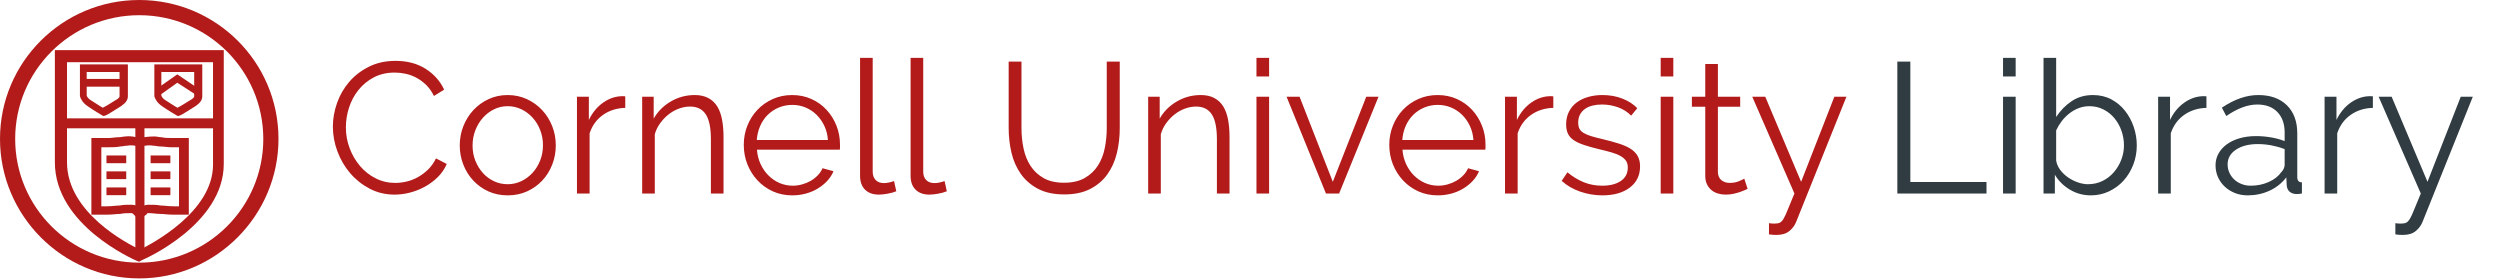 <?xml version="1.0" encoding="UTF-8"?>
<svg width="323px" height="36px" viewBox="0 0 323 36" version="1.1" xmlns="http://www.w3.org/2000/svg" xmlns:xlink="http://www.w3.org/1999/xlink">
    <!-- Generator: Sketch 49.3 (51167) - http://www.bohemiancoding.com/sketch -->
    <title>Artboard</title>
    <desc>Created with Sketch.</desc>
    <defs></defs>
    <g id="Artboard" stroke="none" stroke-width="1" fill="none" fill-rule="evenodd">
        <rect id="Rectangle-path" fill="#B31B1B" fill-rule="nonzero" x="10.72" y="10.198" width="5.098" height="1"></rect>
        <polygon id="Shape" fill="#B31B1B" fill-rule="nonzero" points="25.17 12.154 22.907 10.69 20.846 12.154 20.253 11.462 22.907 9.607 25.653 11.462"></polygon>
        <g id="Group">
            <path d="M17.99,35.97 C8.055,35.97 0,27.837 0,17.94 C0,8.042 8.055,0 17.99,0 C27.925,0 35.98,8.032 35.98,17.94 C35.98,27.827 27.905,35.97 17.99,35.97 Z M17.99,1.965 C9.151,1.965 1.961,9.125 1.961,17.95 C1.961,26.774 9.141,33.934 17.99,33.934 C26.839,33.934 34.019,26.774 34.019,17.95 C34.009,9.105 26.829,1.965 17.99,1.965 Z" id="Shape" fill="#B31B1B" fill-rule="nonzero"></path>
            <path d="M17.99,33.814 L17.698,33.714 C17.296,33.523 7.089,29.111 7.089,20.968 L7.089,6.478 L28.911,6.478 L28.911,21.179 C28.911,28.92 18.794,33.443 18.302,33.623 L17.99,33.814 Z M8.658,7.942 L8.658,20.978 C8.658,27.446 16.421,31.467 18.091,32.25 C19.679,31.467 27.523,27.346 27.523,21.269 L27.523,8.032 L8.648,8.032 C8.658,8.032 8.658,7.942 8.658,7.942 Z" id="Shape" fill="#B31B1B" fill-rule="nonzero"></path>
            <path d="M13.384,15.002 L13.193,14.901 C13.193,14.901 12.007,14.209 11.323,13.718 C10.73,13.317 10.438,12.836 10.327,12.435 C10.327,12.334 10.327,11.151 10.327,8.814 L10.327,8.323 L16.522,8.323 L16.522,8.814 C16.522,11.171 16.522,12.344 16.522,12.435 C16.522,12.926 16.23,13.317 15.637,13.718 C14.853,14.209 13.766,14.901 13.676,14.901 L13.384,15.002 Z M11.202,9.206 C11.202,10.489 11.202,12.154 11.202,12.334 C11.202,12.435 11.393,12.735 11.695,12.926 C12.188,13.217 12.882,13.708 13.284,13.919 C13.686,13.728 14.47,13.227 14.953,12.926 C15.144,12.826 15.446,12.635 15.446,12.435 C15.446,12.244 15.446,10.67 15.446,9.306 L11.212,9.306 L11.212,9.206 L11.202,9.206 Z" id="Shape" fill="#B31B1B" fill-rule="nonzero"></path>
            <path d="M22.998,15.002 L22.807,14.901 C22.807,14.901 21.62,14.209 20.936,13.718 C20.343,13.317 20.051,12.836 19.941,12.435 C19.941,12.334 19.941,11.151 19.941,8.814 L19.941,8.323 L26.135,8.323 L26.135,8.814 C26.135,11.171 26.135,12.344 26.135,12.435 C26.135,12.926 25.844,13.317 25.25,13.718 C24.466,14.209 23.38,14.901 23.289,14.901 L22.998,15.002 Z M20.846,9.206 C20.846,10.489 20.846,12.154 20.846,12.334 C20.846,12.435 21.037,12.735 21.339,12.926 C21.831,13.217 22.515,13.708 22.927,13.919 C23.33,13.728 24.104,13.227 24.597,12.926 C24.788,12.826 25.089,12.635 25.089,12.435 C25.089,12.244 25.089,10.67 25.089,9.306 L20.866,9.306 L20.866,9.206 L20.846,9.206 Z" id="Shape" fill="#B31B1B" fill-rule="nonzero"></path>
            <rect id="Rectangle-path" fill="#B31B1B" fill-rule="nonzero" x="7.472" y="15.292" width="21.228" height="1.284"></rect>
            <path d="M17.99,28.128 C17.588,28.128 17.397,27.837 17.296,27.727 C17.196,27.627 17.105,27.536 17.004,27.536 C16.411,27.536 16.009,27.536 15.536,27.637 C15.044,27.637 14.541,27.737 13.766,27.737 C12.992,27.737 12.399,27.737 12.399,27.737 L11.806,27.737 L11.806,17.83 L12.399,17.83 C12.801,17.83 13.284,17.83 14.068,17.83 C14.47,17.83 14.853,17.729 15.355,17.729 C15.647,17.729 15.949,17.629 16.24,17.629 C16.934,17.529 17.527,17.729 17.608,17.729 C17.799,17.729 17.899,17.83 18.101,17.92 C18.201,17.819 18.392,17.819 18.593,17.729 C18.593,17.729 19.287,17.629 19.961,17.629 C20.253,17.629 20.554,17.729 20.846,17.729 C21.339,17.83 21.731,17.83 22.133,17.83 C22.907,17.83 23.41,17.83 23.802,17.83 L24.396,17.83 L24.396,27.737 L23.812,27.737 C23.812,27.737 23.219,27.737 22.445,27.737 C21.66,27.737 21.158,27.637 20.675,27.637 C20.182,27.637 19.79,27.536 19.207,27.536 C19.016,27.536 19.016,27.536 18.915,27.727 C18.583,27.938 18.382,28.128 17.99,28.128 Z M17.004,26.453 C17.497,26.453 17.889,26.644 18.091,26.855 C18.282,26.664 18.684,26.453 19.177,26.453 C19.77,26.453 20.263,26.453 20.765,26.554 C21.258,26.554 21.761,26.654 22.435,26.654 C22.726,26.654 22.927,26.654 23.128,26.654 L23.128,19.023 C22.837,19.023 22.435,19.023 22.042,19.023 C21.65,19.023 21.158,18.923 20.675,18.923 C20.383,18.923 20.082,18.822 19.79,18.822 C19.297,18.722 18.794,18.822 18.794,18.822 C18.694,18.822 18.603,18.923 18.603,18.923 C18.603,18.923 18.603,18.923 18.704,18.822 L18.111,18.722 L17.517,18.822 C17.517,18.923 17.517,18.923 17.618,18.923 C17.618,18.923 17.618,18.923 17.427,18.822 C17.427,18.822 16.934,18.722 16.431,18.822 C16.14,18.822 15.838,18.923 15.546,18.923 C15.054,19.023 14.551,19.023 14.179,19.023 C13.686,19.023 13.394,19.023 13.093,19.023 L13.093,26.654 C13.284,26.654 13.585,26.654 13.787,26.654 C14.48,26.654 14.973,26.554 15.456,26.554 C15.928,26.453 16.321,26.453 17.004,26.453 Z" id="Shape" fill="#B31B1B" fill-rule="nonzero"></path>
            <rect id="Rectangle-path" fill="#B31B1B" fill-rule="nonzero" x="17.487" y="15.593" width="1.177" height="17.438"></rect>
            <rect id="Rectangle-path" fill="#B31B1B" fill-rule="nonzero" x="13.756" y="20.086" width="2.554" height="1"></rect>
            <rect id="Rectangle-path" fill="#B31B1B" fill-rule="nonzero" x="13.756" y="22.142" width="2.554" height="1"></rect>
            <rect id="Rectangle-path" fill="#B31B1B" fill-rule="nonzero" x="13.756" y="24.217" width="2.554" height="1"></rect>
            <rect id="Rectangle-path" fill="#B31B1B" fill-rule="nonzero" x="19.458" y="20.086" width="2.554" height="1"></rect>
            <rect id="Rectangle-path" fill="#B31B1B" fill-rule="nonzero" x="19.458" y="22.142" width="2.554" height="1"></rect>
            <rect id="Rectangle-path" fill="#B31B1B" fill-rule="nonzero" x="19.458" y="24.217" width="2.554" height="1"></rect>
            <path d="M43.008,16.36 C43.008,15.336 43.188,14.316 43.548,13.3 C43.908,12.284 44.432,11.376 45.12,10.576 C45.808,9.776 46.656,9.124 47.664,8.62 C48.672,8.116 49.816,7.864 51.096,7.864 C52.616,7.864 53.916,8.208 54.996,8.896 C56.076,9.584 56.872,10.48 57.384,11.584 L56.064,12.4 C55.792,11.84 55.46,11.368 55.068,10.984 C54.676,10.6 54.256,10.288 53.808,10.048 C53.36,9.808 52.896,9.636 52.416,9.532 C51.936,9.428 51.464,9.376 51,9.376 C49.976,9.376 49.072,9.584 48.288,10 C47.504,10.416 46.844,10.96 46.308,11.632 C45.772,12.304 45.368,13.06 45.096,13.9 C44.824,14.74 44.688,15.592 44.688,16.456 C44.688,17.4 44.852,18.304 45.18,19.168 C45.508,20.032 45.956,20.796 46.524,21.46 C47.092,22.124 47.764,22.652 48.54,23.044 C49.316,23.436 50.16,23.632 51.072,23.632 C51.552,23.632 52.044,23.572 52.548,23.452 C53.052,23.332 53.54,23.14 54.012,22.876 C54.484,22.612 54.92,22.284 55.32,21.892 C55.72,21.5 56.056,21.024 56.328,20.464 L57.72,21.184 C57.448,21.824 57.064,22.388 56.568,22.876 C56.072,23.364 55.52,23.776 54.912,24.112 C54.304,24.448 53.66,24.704 52.98,24.88 C52.3,25.056 51.632,25.144 50.976,25.144 C49.808,25.144 48.736,24.888 47.76,24.376 C46.784,23.864 45.944,23.196 45.24,22.372 C44.536,21.548 43.988,20.612 43.596,19.564 C43.204,18.516 43.008,17.448 43.008,16.36 Z M65.592,25.24 C64.68,25.24 63.848,25.068 63.096,24.724 C62.344,24.38 61.692,23.912 61.14,23.32 C60.588,22.728 60.16,22.04 59.856,21.256 C59.552,20.472 59.4,19.648 59.4,18.784 C59.4,17.904 59.556,17.072 59.868,16.288 C60.18,15.504 60.612,14.816 61.164,14.224 C61.716,13.632 62.368,13.16 63.12,12.808 C63.872,12.456 64.696,12.28 65.592,12.28 C66.488,12.28 67.316,12.456 68.076,12.808 C68.836,13.16 69.492,13.632 70.044,14.224 C70.596,14.816 71.028,15.504 71.34,16.288 C71.652,17.072 71.808,17.904 71.808,18.784 C71.808,19.648 71.656,20.472 71.352,21.256 C71.048,22.04 70.62,22.728 70.068,23.32 C69.516,23.912 68.86,24.38 68.1,24.724 C67.34,25.068 66.504,25.24 65.592,25.24 Z M61.056,18.808 C61.056,19.512 61.176,20.164 61.416,20.764 C61.656,21.364 61.98,21.892 62.388,22.348 C62.796,22.804 63.276,23.16 63.828,23.416 C64.38,23.672 64.968,23.8 65.592,23.8 C66.216,23.8 66.804,23.668 67.356,23.404 C67.908,23.14 68.392,22.78 68.808,22.324 C69.224,21.868 69.552,21.336 69.792,20.728 C70.032,20.12 70.152,19.464 70.152,18.76 C70.152,18.072 70.032,17.42 69.792,16.804 C69.552,16.188 69.224,15.652 68.808,15.196 C68.392,14.74 67.908,14.38 67.356,14.116 C66.804,13.852 66.216,13.72 65.592,13.72 C64.968,13.72 64.384,13.852 63.84,14.116 C63.296,14.38 62.816,14.744 62.4,15.208 C61.984,15.672 61.656,16.212 61.416,16.828 C61.176,17.444 61.056,18.104 61.056,18.808 Z M80.784,13.936 C79.68,13.968 78.72,14.272 77.904,14.848 C77.088,15.424 76.512,16.216 76.176,17.224 L76.176,25 L74.544,25 L74.544,12.496 L76.08,12.496 L76.08,15.496 C76.544,14.536 77.168,13.784 77.952,13.24 C78.736,12.696 79.576,12.424 80.472,12.424 C80.6,12.424 80.704,12.432 80.784,12.448 L80.784,13.936 Z M93.48,25 L91.848,25 L91.848,18.016 C91.848,16.528 91.628,15.448 91.188,14.776 C90.748,14.104 90.072,13.768 89.16,13.768 C88.68,13.768 88.2,13.856 87.72,14.032 C87.24,14.208 86.796,14.456 86.388,14.776 C85.98,15.096 85.616,15.476 85.296,15.916 C84.976,16.356 84.744,16.832 84.6,17.344 L84.6,25 L82.968,25 L82.968,12.496 L84.456,12.496 L84.456,15.328 C84.968,14.416 85.7,13.68 86.652,13.12 C87.604,12.56 88.64,12.28 89.76,12.28 C90.448,12.28 91.032,12.408 91.512,12.664 C91.992,12.92 92.376,13.28 92.664,13.744 C92.952,14.208 93.16,14.776 93.288,15.448 C93.416,16.12 93.48,16.864 93.48,17.68 L93.48,25 Z M102.36,25.24 C101.448,25.24 100.612,25.068 99.852,24.724 C99.092,24.38 98.432,23.908 97.872,23.308 C97.312,22.708 96.876,22.016 96.564,21.232 C96.252,20.448 96.096,19.608 96.096,18.712 C96.096,17.832 96.252,17.004 96.564,16.228 C96.876,15.452 97.308,14.772 97.86,14.188 C98.412,13.604 99.072,13.14 99.84,12.796 C100.608,12.452 101.44,12.28 102.336,12.28 C103.248,12.28 104.084,12.452 104.844,12.796 C105.604,13.14 106.256,13.608 106.8,14.2 C107.344,14.792 107.768,15.472 108.072,16.24 C108.376,17.008 108.528,17.824 108.528,18.688 L108.528,19.072 C108.528,19.2 108.52,19.288 108.504,19.336 L97.8,19.336 C97.848,20.008 98.004,20.628 98.268,21.196 C98.532,21.764 98.872,22.256 99.288,22.672 C99.704,23.088 100.18,23.412 100.716,23.644 C101.252,23.876 101.824,23.992 102.432,23.992 C102.832,23.992 103.232,23.936 103.632,23.824 C104.032,23.712 104.4,23.56 104.736,23.368 C105.072,23.176 105.376,22.94 105.648,22.66 C105.92,22.38 106.128,22.072 106.272,21.736 L107.688,22.12 C107.496,22.584 107.224,23.004 106.872,23.38 C106.52,23.756 106.112,24.084 105.648,24.364 C105.184,24.644 104.672,24.86 104.112,25.012 C103.552,25.164 102.968,25.24 102.36,25.24 Z M106.968,18.088 C106.92,17.416 106.764,16.804 106.5,16.252 C106.236,15.7 105.9,15.224 105.492,14.824 C105.084,14.424 104.612,14.112 104.076,13.888 C103.54,13.664 102.968,13.552 102.36,13.552 C101.752,13.552 101.176,13.664 100.632,13.888 C100.088,14.112 99.612,14.424 99.204,14.824 C98.796,15.224 98.468,15.704 98.22,16.264 C97.972,16.824 97.824,17.432 97.776,18.088 L106.968,18.088 Z M111.12,7.48 L112.752,7.48 L112.752,22.168 C112.752,22.632 112.88,22.996 113.136,23.26 C113.392,23.524 113.752,23.656 114.216,23.656 C114.392,23.656 114.6,23.632 114.84,23.584 C115.08,23.536 115.304,23.472 115.512,23.392 L115.8,24.712 C115.496,24.84 115.124,24.944 114.684,25.024 C114.244,25.104 113.864,25.144 113.544,25.144 C112.792,25.144 112.2,24.932 111.768,24.508 C111.336,24.084 111.12,23.488 111.12,22.72 L111.12,7.48 Z M117.648,7.48 L119.28,7.48 L119.28,22.168 C119.28,22.632 119.408,22.996 119.664,23.26 C119.92,23.524 120.28,23.656 120.744,23.656 C120.92,23.656 121.128,23.632 121.368,23.584 C121.608,23.536 121.832,23.472 122.04,23.392 L122.328,24.712 C122.024,24.84 121.652,24.944 121.212,25.024 C120.772,25.104 120.392,25.144 120.072,25.144 C119.32,25.144 118.728,24.932 118.296,24.508 C117.864,24.084 117.648,23.488 117.648,22.72 L117.648,7.48 Z M137.472,23.608 C138.544,23.608 139.436,23.404 140.148,22.996 C140.86,22.588 141.428,22.052 141.852,21.388 C142.276,20.724 142.572,19.968 142.74,19.12 C142.908,18.272 142.992,17.416 142.992,16.552 L142.992,7.96 L144.672,7.96 L144.672,16.552 C144.672,17.704 144.544,18.796 144.288,19.828 C144.032,20.86 143.62,21.768 143.052,22.552 C142.484,23.336 141.744,23.96 140.832,24.424 C139.92,24.888 138.808,25.12 137.496,25.12 C136.152,25.12 135.02,24.876 134.1,24.388 C133.18,23.9 132.44,23.256 131.88,22.456 C131.32,21.656 130.92,20.744 130.68,19.72 C130.44,18.696 130.32,17.64 130.32,16.552 L130.32,7.96 L131.976,7.96 L131.976,16.552 C131.976,17.448 132.064,18.32 132.24,19.168 C132.416,20.016 132.716,20.768 133.14,21.424 C133.564,22.08 134.128,22.608 134.832,23.008 C135.536,23.408 136.416,23.608 137.472,23.608 Z M158.856,25 L157.224,25 L157.224,18.016 C157.224,16.528 157.004,15.448 156.564,14.776 C156.124,14.104 155.448,13.768 154.536,13.768 C154.056,13.768 153.576,13.856 153.096,14.032 C152.616,14.208 152.172,14.456 151.764,14.776 C151.356,15.096 150.992,15.476 150.672,15.916 C150.352,16.356 150.12,16.832 149.976,17.344 L149.976,25 L148.344,25 L148.344,12.496 L149.832,12.496 L149.832,15.328 C150.344,14.416 151.076,13.68 152.028,13.12 C152.98,12.56 154.016,12.28 155.136,12.28 C155.824,12.28 156.408,12.408 156.888,12.664 C157.368,12.92 157.752,13.28 158.04,13.744 C158.328,14.208 158.536,14.776 158.664,15.448 C158.792,16.12 158.856,16.864 158.856,17.68 L158.856,25 Z M162.336,25 L162.336,12.496 L163.968,12.496 L163.968,25 L162.336,25 Z M162.336,9.88 L162.336,7.48 L163.968,7.48 L163.968,9.88 L162.336,9.88 Z M171.312,25 L166.224,12.496 L167.904,12.496 L172.2,23.488 L176.52,12.496 L178.104,12.496 L173.016,25 L171.312,25 Z M185.76,25.24 C184.848,25.24 184.012,25.068 183.252,24.724 C182.492,24.38 181.832,23.908 181.272,23.308 C180.712,22.708 180.276,22.016 179.964,21.232 C179.652,20.448 179.496,19.608 179.496,18.712 C179.496,17.832 179.652,17.004 179.964,16.228 C180.276,15.452 180.708,14.772 181.26,14.188 C181.812,13.604 182.472,13.14 183.24,12.796 C184.008,12.452 184.84,12.28 185.736,12.28 C186.648,12.28 187.484,12.452 188.244,12.796 C189.004,13.14 189.656,13.608 190.2,14.2 C190.744,14.792 191.168,15.472 191.472,16.24 C191.776,17.008 191.928,17.824 191.928,18.688 L191.928,19.072 C191.928,19.2 191.92,19.288 191.904,19.336 L181.2,19.336 C181.248,20.008 181.404,20.628 181.668,21.196 C181.932,21.764 182.272,22.256 182.688,22.672 C183.104,23.088 183.58,23.412 184.116,23.644 C184.652,23.876 185.224,23.992 185.832,23.992 C186.232,23.992 186.632,23.936 187.032,23.824 C187.432,23.712 187.8,23.56 188.136,23.368 C188.472,23.176 188.776,22.94 189.048,22.66 C189.32,22.38 189.528,22.072 189.672,21.736 L191.088,22.12 C190.896,22.584 190.624,23.004 190.272,23.38 C189.92,23.756 189.512,24.084 189.048,24.364 C188.584,24.644 188.072,24.86 187.512,25.012 C186.952,25.164 186.368,25.24 185.76,25.24 Z M190.368,18.088 C190.32,17.416 190.164,16.804 189.9,16.252 C189.636,15.7 189.3,15.224 188.892,14.824 C188.484,14.424 188.012,14.112 187.476,13.888 C186.94,13.664 186.368,13.552 185.76,13.552 C185.152,13.552 184.576,13.664 184.032,13.888 C183.488,14.112 183.012,14.424 182.604,14.824 C182.196,15.224 181.868,15.704 181.62,16.264 C181.372,16.824 181.224,17.432 181.176,18.088 L190.368,18.088 Z M200.688,13.936 C199.584,13.968 198.624,14.272 197.808,14.848 C196.992,15.424 196.416,16.216 196.08,17.224 L196.08,25 L194.448,25 L194.448,12.496 L195.984,12.496 L195.984,15.496 C196.448,14.536 197.072,13.784 197.856,13.24 C198.64,12.696 199.48,12.424 200.376,12.424 C200.504,12.424 200.608,12.432 200.688,12.448 L200.688,13.936 Z M207.024,25.24 C206.048,25.24 205.096,25.08 204.168,24.76 C203.24,24.44 202.44,23.976 201.768,23.368 L202.512,22.264 C203.216,22.84 203.932,23.272 204.66,23.56 C205.388,23.848 206.168,23.992 207,23.992 C208.008,23.992 208.812,23.788 209.412,23.38 C210.012,22.972 210.312,22.392 210.312,21.64 C210.312,21.288 210.232,20.996 210.072,20.764 C209.912,20.532 209.676,20.328 209.364,20.152 C209.052,19.976 208.66,19.82 208.188,19.684 C207.716,19.548 207.168,19.408 206.544,19.264 C205.824,19.088 205.2,18.912 204.672,18.736 C204.144,18.56 203.708,18.36 203.364,18.136 C203.02,17.912 202.764,17.636 202.596,17.308 C202.428,16.98 202.344,16.568 202.344,16.072 C202.344,15.448 202.468,14.896 202.716,14.416 C202.964,13.936 203.3,13.54 203.724,13.228 C204.148,12.916 204.644,12.68 205.212,12.52 C205.78,12.36 206.384,12.28 207.024,12.28 C207.984,12.28 208.856,12.436 209.64,12.748 C210.424,13.06 211.056,13.472 211.536,13.984 L210.744,14.944 C210.28,14.464 209.716,14.104 209.052,13.864 C208.388,13.624 207.696,13.504 206.976,13.504 C206.544,13.504 206.144,13.548 205.776,13.636 C205.408,13.724 205.084,13.864 204.804,14.056 C204.524,14.248 204.304,14.492 204.144,14.788 C203.984,15.084 203.904,15.432 203.904,15.832 C203.904,16.168 203.96,16.44 204.072,16.648 C204.184,16.856 204.368,17.036 204.624,17.188 C204.88,17.34 205.204,17.476 205.596,17.596 C205.988,17.716 206.464,17.84 207.024,17.968 C207.824,18.16 208.528,18.352 209.136,18.544 C209.744,18.736 210.252,18.96 210.66,19.216 C211.068,19.472 211.376,19.784 211.584,20.152 C211.792,20.52 211.896,20.968 211.896,21.496 C211.896,22.648 211.456,23.56 210.576,24.232 C209.696,24.904 208.512,25.24 207.024,25.24 Z M214.56,25 L214.56,12.496 L216.192,12.496 L216.192,25 L214.56,25 Z M214.56,9.88 L214.56,7.48 L216.192,7.48 L216.192,9.88 L214.56,9.88 Z M225.792,24.4 C225.696,24.448 225.556,24.512 225.372,24.592 C225.188,24.672 224.976,24.752 224.736,24.832 C224.496,24.912 224.224,24.984 223.92,25.048 C223.616,25.112 223.296,25.144 222.96,25.144 C222.608,25.144 222.272,25.096 221.952,25 C221.632,24.904 221.352,24.756 221.112,24.556 C220.872,24.356 220.68,24.104 220.536,23.8 C220.392,23.496 220.32,23.144 220.32,22.744 L220.32,13.792 L218.592,13.792 L218.592,12.496 L220.32,12.496 L220.32,8.272 L221.952,8.272 L221.952,12.496 L224.832,12.496 L224.832,13.792 L221.952,13.792 L221.952,22.288 C221.984,22.752 222.148,23.092 222.444,23.308 C222.74,23.524 223.08,23.632 223.464,23.632 C223.928,23.632 224.336,23.556 224.688,23.404 C225.04,23.252 225.264,23.144 225.36,23.08 L225.792,24.4 Z M228.552,28.84 C228.68,28.856 228.804,28.868 228.924,28.876 C229.044,28.884 229.16,28.888 229.272,28.888 C229.56,28.888 229.788,28.848 229.956,28.768 C230.124,28.688 230.288,28.512 230.448,28.24 C230.608,27.968 230.788,27.576 230.988,27.064 C231.188,26.552 231.472,25.864 231.84,25 L226.392,12.496 L228.072,12.496 L232.704,23.488 L237,12.496 L238.56,12.496 L232.08,28.624 C231.904,29.088 231.612,29.492 231.204,29.836 C230.796,30.18 230.24,30.352 229.536,30.352 C229.376,30.352 229.224,30.348 229.08,30.34 C228.936,30.332 228.76,30.312 228.552,30.28 L228.552,28.84 Z" id="Cornell-University" fill="#B31B1B"></path>
            <path d="M245.136,25 L245.136,7.96 L246.816,7.96 L246.816,23.512 L256.656,23.512 L256.656,25 L245.136,25 Z M258.792,25 L258.792,12.496 L260.424,12.496 L260.424,25 L258.792,25 Z M258.792,9.88 L258.792,7.48 L260.424,7.48 L260.424,9.88 L258.792,9.88 Z M270.144,25.24 C269.152,25.24 268.244,24.992 267.42,24.496 C266.596,24 265.952,23.36 265.488,22.576 L265.488,25 L264.024,25 L264.024,7.48 L265.656,7.48 L265.656,15.112 C266.216,14.264 266.888,13.58 267.672,13.06 C268.456,12.54 269.368,12.28 270.408,12.28 C271.288,12.28 272.076,12.464 272.772,12.832 C273.468,13.2 274.06,13.692 274.548,14.308 C275.036,14.924 275.412,15.62 275.676,16.396 C275.94,17.172 276.072,17.968 276.072,18.784 C276.072,19.664 275.92,20.496 275.616,21.28 C275.312,22.064 274.896,22.748 274.368,23.332 C273.84,23.916 273.212,24.38 272.484,24.724 C271.756,25.068 270.976,25.24 270.144,25.24 Z M269.76,23.8 C270.448,23.8 271.076,23.66 271.644,23.38 C272.212,23.1 272.7,22.724 273.108,22.252 C273.516,21.78 273.836,21.244 274.068,20.644 C274.3,20.044 274.416,19.424 274.416,18.784 C274.416,18.128 274.308,17.496 274.092,16.888 C273.876,16.28 273.572,15.74 273.18,15.268 C272.788,14.796 272.316,14.42 271.764,14.14 C271.212,13.86 270.608,13.72 269.952,13.72 C269.456,13.72 268.992,13.804 268.56,13.972 C268.128,14.14 267.728,14.368 267.36,14.656 C266.992,14.944 266.664,15.276 266.376,15.652 C266.088,16.028 265.848,16.424 265.656,16.84 L265.656,20.728 C265.72,21.16 265.892,21.564 266.172,21.94 C266.452,22.316 266.788,22.64 267.18,22.912 C267.572,23.184 267.996,23.4 268.452,23.56 C268.908,23.72 269.344,23.8 269.76,23.8 Z M285.072,13.936 C283.968,13.968 283.008,14.272 282.192,14.848 C281.376,15.424 280.8,16.216 280.464,17.224 L280.464,25 L278.832,25 L278.832,12.496 L280.368,12.496 L280.368,15.496 C280.832,14.536 281.456,13.784 282.24,13.24 C283.024,12.696 283.864,12.424 284.76,12.424 C284.888,12.424 284.992,12.432 285.072,12.448 L285.072,13.936 Z M290.4,25.24 C289.808,25.24 289.26,25.14 288.756,24.94 C288.252,24.74 287.812,24.464 287.436,24.112 C287.06,23.76 286.768,23.348 286.56,22.876 C286.352,22.404 286.248,21.896 286.248,21.352 C286.248,20.808 286.376,20.304 286.632,19.84 C286.888,19.376 287.248,18.976 287.712,18.64 C288.176,18.304 288.728,18.044 289.368,17.86 C290.008,17.676 290.712,17.584 291.48,17.584 C292.12,17.584 292.768,17.64 293.424,17.752 C294.08,17.864 294.664,18.024 295.176,18.232 L295.176,17.104 C295.176,16 294.864,15.124 294.24,14.476 C293.616,13.828 292.752,13.504 291.648,13.504 C291.008,13.504 290.352,13.632 289.68,13.888 C289.008,14.144 288.328,14.512 287.64,14.992 L287.064,13.912 C288.68,12.824 290.248,12.28 291.768,12.28 C293.336,12.28 294.568,12.72 295.464,13.6 C296.36,14.48 296.808,15.696 296.808,17.248 L296.808,22.888 C296.808,23.336 297.008,23.56 297.408,23.56 L297.408,25 C297.136,25.048 296.928,25.072 296.784,25.072 C296.368,25.072 296.044,24.968 295.812,24.76 C295.58,24.552 295.456,24.264 295.44,23.896 L295.392,22.912 C294.816,23.664 294.092,24.24 293.22,24.64 C292.348,25.04 291.408,25.24 290.4,25.24 Z M290.784,23.992 C291.632,23.992 292.412,23.832 293.124,23.512 C293.836,23.192 294.376,22.768 294.744,22.24 C294.888,22.096 294.996,21.94 295.068,21.772 C295.14,21.604 295.176,21.448 295.176,21.304 L295.176,19.264 C294.632,19.056 294.068,18.896 293.484,18.784 C292.9,18.672 292.304,18.616 291.696,18.616 C290.544,18.616 289.608,18.856 288.888,19.336 C288.168,19.816 287.808,20.448 287.808,21.232 C287.808,21.616 287.884,21.976 288.036,22.312 C288.188,22.648 288.396,22.94 288.66,23.188 C288.924,23.436 289.24,23.632 289.608,23.776 C289.976,23.92 290.368,23.992 290.784,23.992 Z M306.576,13.936 C305.472,13.968 304.512,14.272 303.696,14.848 C302.88,15.424 302.304,16.216 301.968,17.224 L301.968,25 L300.336,25 L300.336,12.496 L301.872,12.496 L301.872,15.496 C302.336,14.536 302.96,13.784 303.744,13.24 C304.528,12.696 305.368,12.424 306.264,12.424 C306.392,12.424 306.496,12.432 306.576,12.448 L306.576,13.936 Z M309.48,28.84 C309.608,28.856 309.732,28.868 309.852,28.876 C309.972,28.884 310.088,28.888 310.2,28.888 C310.488,28.888 310.716,28.848 310.884,28.768 C311.052,28.688 311.216,28.512 311.376,28.24 C311.536,27.968 311.716,27.576 311.916,27.064 C312.116,26.552 312.4,25.864 312.768,25 L307.32,12.496 L309,12.496 L313.632,23.488 L317.928,12.496 L319.488,12.496 L313.008,28.624 C312.832,29.088 312.54,29.492 312.132,29.836 C311.724,30.18 311.168,30.352 310.464,30.352 C310.304,30.352 310.152,30.348 310.008,30.34 C309.864,30.332 309.688,30.312 309.48,30.28 L309.48,28.84 Z" id="Library" fill="#303C42"></path>
        </g>
    </g>
</svg>